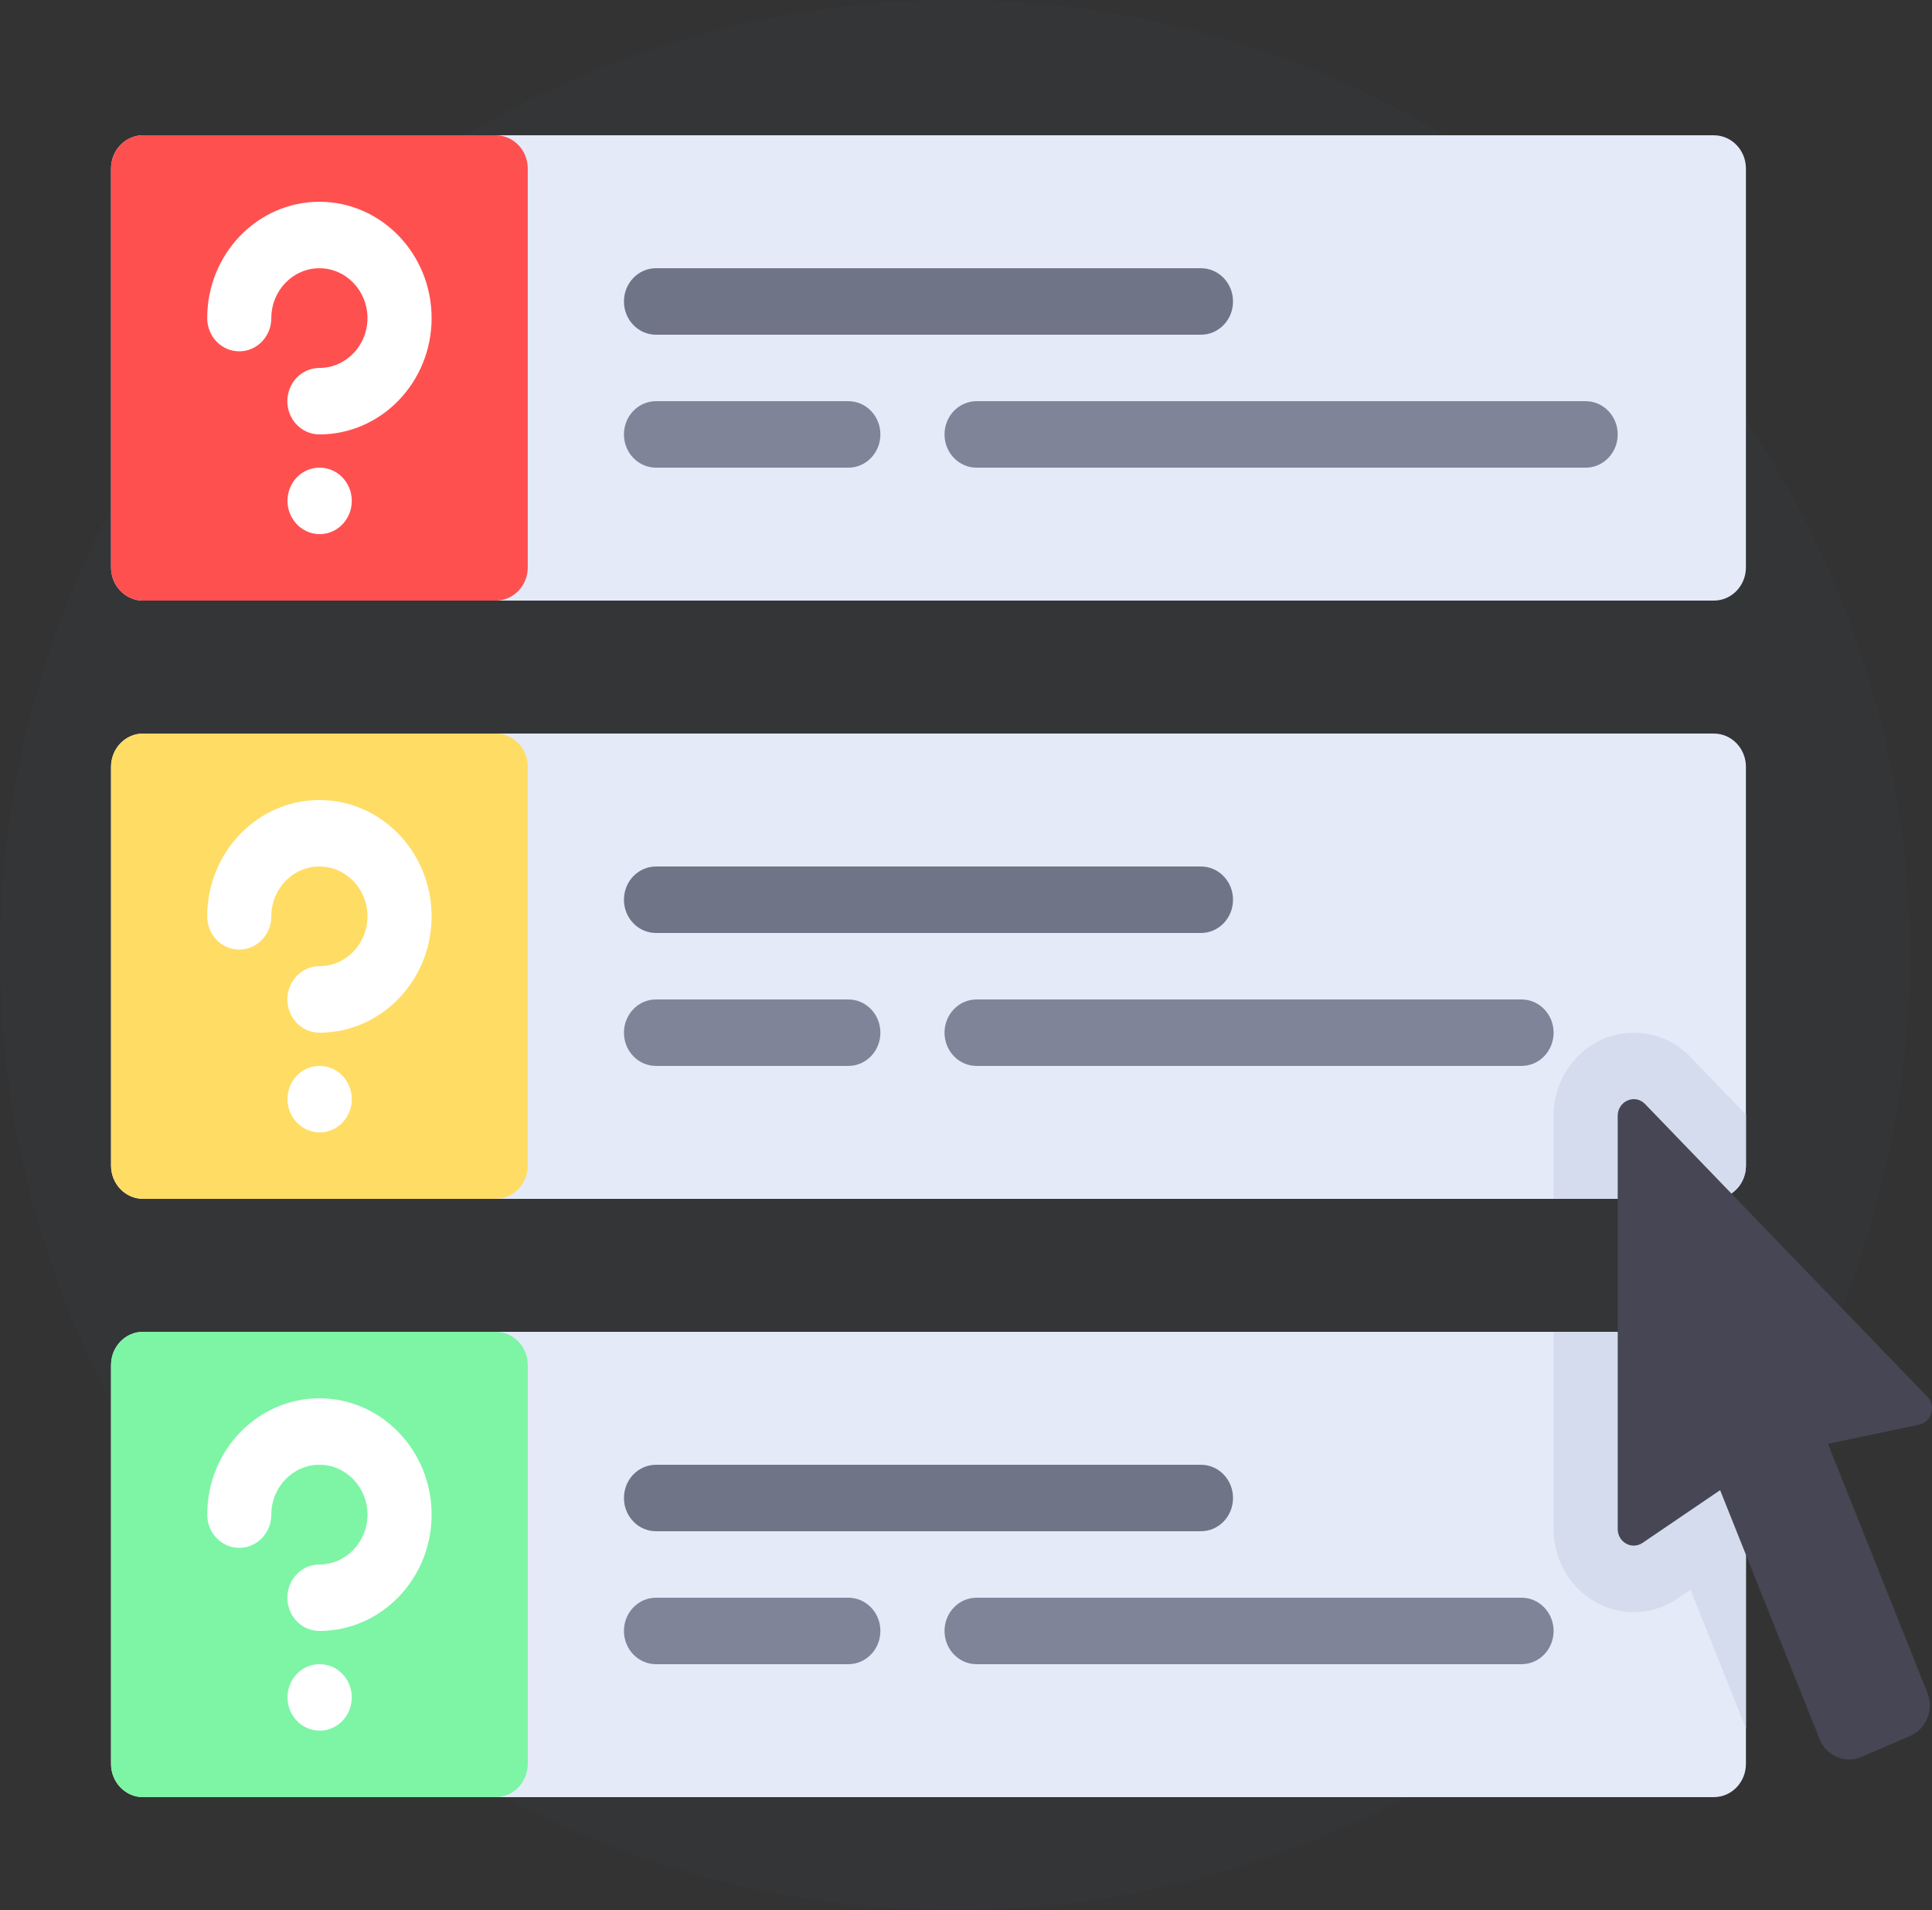 <svg width="87" height="86" fill="none" xmlns="http://www.w3.org/2000/svg"><rect width="100%" height="100%" fill="#333333" stroke="none"/><circle opacity=".3" cx="43" cy="43" r="43" fill="#343A40"/><g clip-path="url(#clip0)"><path d="M77.178 27.04H6.443C5.646 27.04 5 26.37 5 25.544V7.587c0-.826.646-1.496 1.443-1.496h70.735c.797 0 1.443.67 1.443 1.496v17.957c0 .826-.646 1.496-1.443 1.496z" fill="#E4EAF8"/><path d="M22.323 27.04H6.443C5.646 27.04 5 26.37 5 25.544V7.587c0-.826.646-1.496 1.443-1.496h15.88c.797 0 1.443.67 1.443 1.496v17.957c0 .826-.646 1.496-1.443 1.496z" fill="#FF5050"/><path d="M54.08 15.069H29.54c-.797 0-1.443-.67-1.443-1.496 0-.827.645-1.497 1.443-1.497h24.54c.799 0 1.444.67 1.444 1.497 0 .827-.645 1.496-1.443 1.496z" fill="#707487"/><path d="M71.404 21.055H43.976c-.798 0-1.443-.67-1.443-1.497 0-.827.645-1.496 1.443-1.496h27.428c.797 0 1.443.67 1.443 1.496 0 .827-.645 1.497-1.443 1.497zm-33.202 0H29.54c-.797 0-1.443-.67-1.443-1.497 0-.827.645-1.496 1.443-1.496h8.662c.798 0 1.443.67 1.443 1.496 0 .827-.645 1.497-1.443 1.497z" fill="#7F8499"/><path d="M14.383 19.558c-.798 0-1.443-.669-1.443-1.496s.645-1.496 1.443-1.496c1.194 0 2.165-1.007 2.165-2.245 0-1.238-.97-2.244-2.165-2.244-1.194 0-2.165 1.006-2.165 2.244 0 .827-.646 1.496-1.444 1.496-.798 0-1.443-.669-1.443-1.496 0-2.888 2.267-5.237 5.052-5.237 2.786 0 5.053 2.35 5.053 5.237 0 2.888-2.267 5.237-5.053 5.237zm.014 4.489c-.798 0-1.45-.669-1.45-1.496s.638-1.496 1.436-1.496h.014c.798 0 1.444.669 1.444 1.496s-.646 1.496-1.444 1.496z" fill="#fff"/><path d="M77.178 53.974H6.443c-.797 0-1.443-.67-1.443-1.496V34.522c0-.827.646-1.496 1.443-1.496h70.735c.797 0 1.443.67 1.443 1.496v17.956c0 .827-.646 1.496-1.443 1.496z" fill="#E4EAF8"/><path d="M22.323 53.974H6.443c-.797 0-1.443-.67-1.443-1.496V34.522c0-.827.646-1.496 1.443-1.496h15.88c.797 0 1.443.67 1.443 1.496v17.956c0 .827-.646 1.496-1.443 1.496z" fill="#FFDC64"/><path d="M54.08 42.004H29.54c-.797 0-1.443-.67-1.443-1.497 0-.827.645-1.496 1.443-1.496h24.54c.799 0 1.444.67 1.444 1.496 0 .827-.645 1.497-1.443 1.497z" fill="#707487"/><path d="M38.202 47.99H29.54c-.797 0-1.443-.67-1.443-1.497 0-.827.645-1.496 1.443-1.496h8.662c.798 0 1.443.669 1.443 1.496s-.645 1.496-1.443 1.496z" fill="#7F8499"/><path d="M14.383 46.493c-.798 0-1.443-.67-1.443-1.497 0-.827.645-1.496 1.443-1.496 1.194 0 2.165-1.007 2.165-2.245 0-1.237-.97-2.244-2.165-2.244-1.194 0-2.165 1.007-2.165 2.244 0 .828-.646 1.497-1.444 1.497-.798 0-1.443-.67-1.443-1.497 0-2.887 2.267-5.237 5.052-5.237 2.786 0 5.053 2.35 5.053 5.237 0 2.888-2.267 5.238-5.053 5.238zm.014 4.489c-.798 0-1.45-.67-1.45-1.496 0-.828.638-1.497 1.436-1.497h.014c.798 0 1.444.67 1.444 1.497 0 .827-.646 1.496-1.444 1.496z" fill="#fff"/><path d="M77.178 80.91H6.443C5.646 80.91 5 80.24 5 79.412V61.457c0-.827.646-1.497 1.443-1.497h70.735c.797 0 1.443.67 1.443 1.496v17.957c0 .826-.646 1.496-1.443 1.496z" fill="#E4EAF8"/><path d="M22.323 80.91H6.443C5.646 80.91 5 80.24 5 79.412V61.457c0-.827.646-1.497 1.443-1.497h15.88c.797 0 1.443.67 1.443 1.496v17.957c0 .826-.646 1.496-1.443 1.496z" fill="#7DF5A5"/><path d="M54.08 68.938H29.54c-.797 0-1.443-.669-1.443-1.496s.645-1.496 1.443-1.496h24.54c.799 0 1.444.669 1.444 1.496s-.645 1.496-1.443 1.496z" fill="#707487"/><path d="M38.202 74.924H29.54c-.797 0-1.443-.67-1.443-1.497 0-.827.645-1.496 1.443-1.496h8.662c.798 0 1.443.67 1.443 1.496 0 .827-.645 1.497-1.443 1.497z" fill="#7F8499"/><path d="M14.383 73.427c-.798 0-1.443-.669-1.443-1.496s.645-1.496 1.443-1.496c1.194 0 2.165-1.007 2.165-2.245 0-1.237-.97-2.244-2.165-2.244-1.194 0-2.165 1.007-2.165 2.244 0 .827-.646 1.496-1.444 1.496-.798 0-1.443-.669-1.443-1.496 0-2.888 2.267-5.237 5.052-5.237 2.786 0 5.053 2.35 5.053 5.237 0 2.888-2.267 5.237-5.053 5.237zm.014 4.489c-.798 0-1.45-.669-1.45-1.496s.638-1.496 1.436-1.496h.014c.798 0 1.444.669 1.444 1.496s-.646 1.496-1.444 1.496z" fill="#fff"/><path d="M77.178 59.96H69.96v8.877c0 2.063 1.62 3.742 3.61 3.742a3.51 3.51 0 001.977-.613l.579-.393 2.495 6.245V61.456c0-.826-.646-1.496-1.443-1.496zm-1.056-12.37a3.517 3.517 0 00-2.547-1.097c-1.993 0-3.614 1.679-3.614 3.742v3.74h7.218c.797 0 1.443-.67 1.443-1.497v-2.296l-2.5-2.592z" fill="#D5DCED"/><path d="M72.847 50.235v18.602c0 .595.637.952 1.118.626l3.494-2.374 4.476 11.2c.305.764 1.15 1.127 1.886.81l2.188-.939c.737-.316 1.087-1.191.782-1.955l-4.476-11.201 4.106-.862c.564-.118.774-.84.367-1.262L74.08 49.706c-.454-.471-1.232-.138-1.232.53z" fill="#464655"/><path d="M68.516 47.99h-24.54c-.797 0-1.443-.67-1.443-1.497 0-.827.646-1.496 1.443-1.496h24.54c.798 0 1.444.67 1.444 1.496s-.646 1.496-1.444 1.496zm0 26.934h-24.54c-.797 0-1.443-.67-1.443-1.497 0-.826.646-1.496 1.443-1.496h24.54c.798 0 1.444.67 1.444 1.496 0 .827-.646 1.497-1.444 1.497z" fill="#7F8499"/></g><defs><clipPath id="clip0"><path fill="#fff" transform="translate(5 1)" d="M0 0h82v85H0z"/></clipPath></defs></svg>
